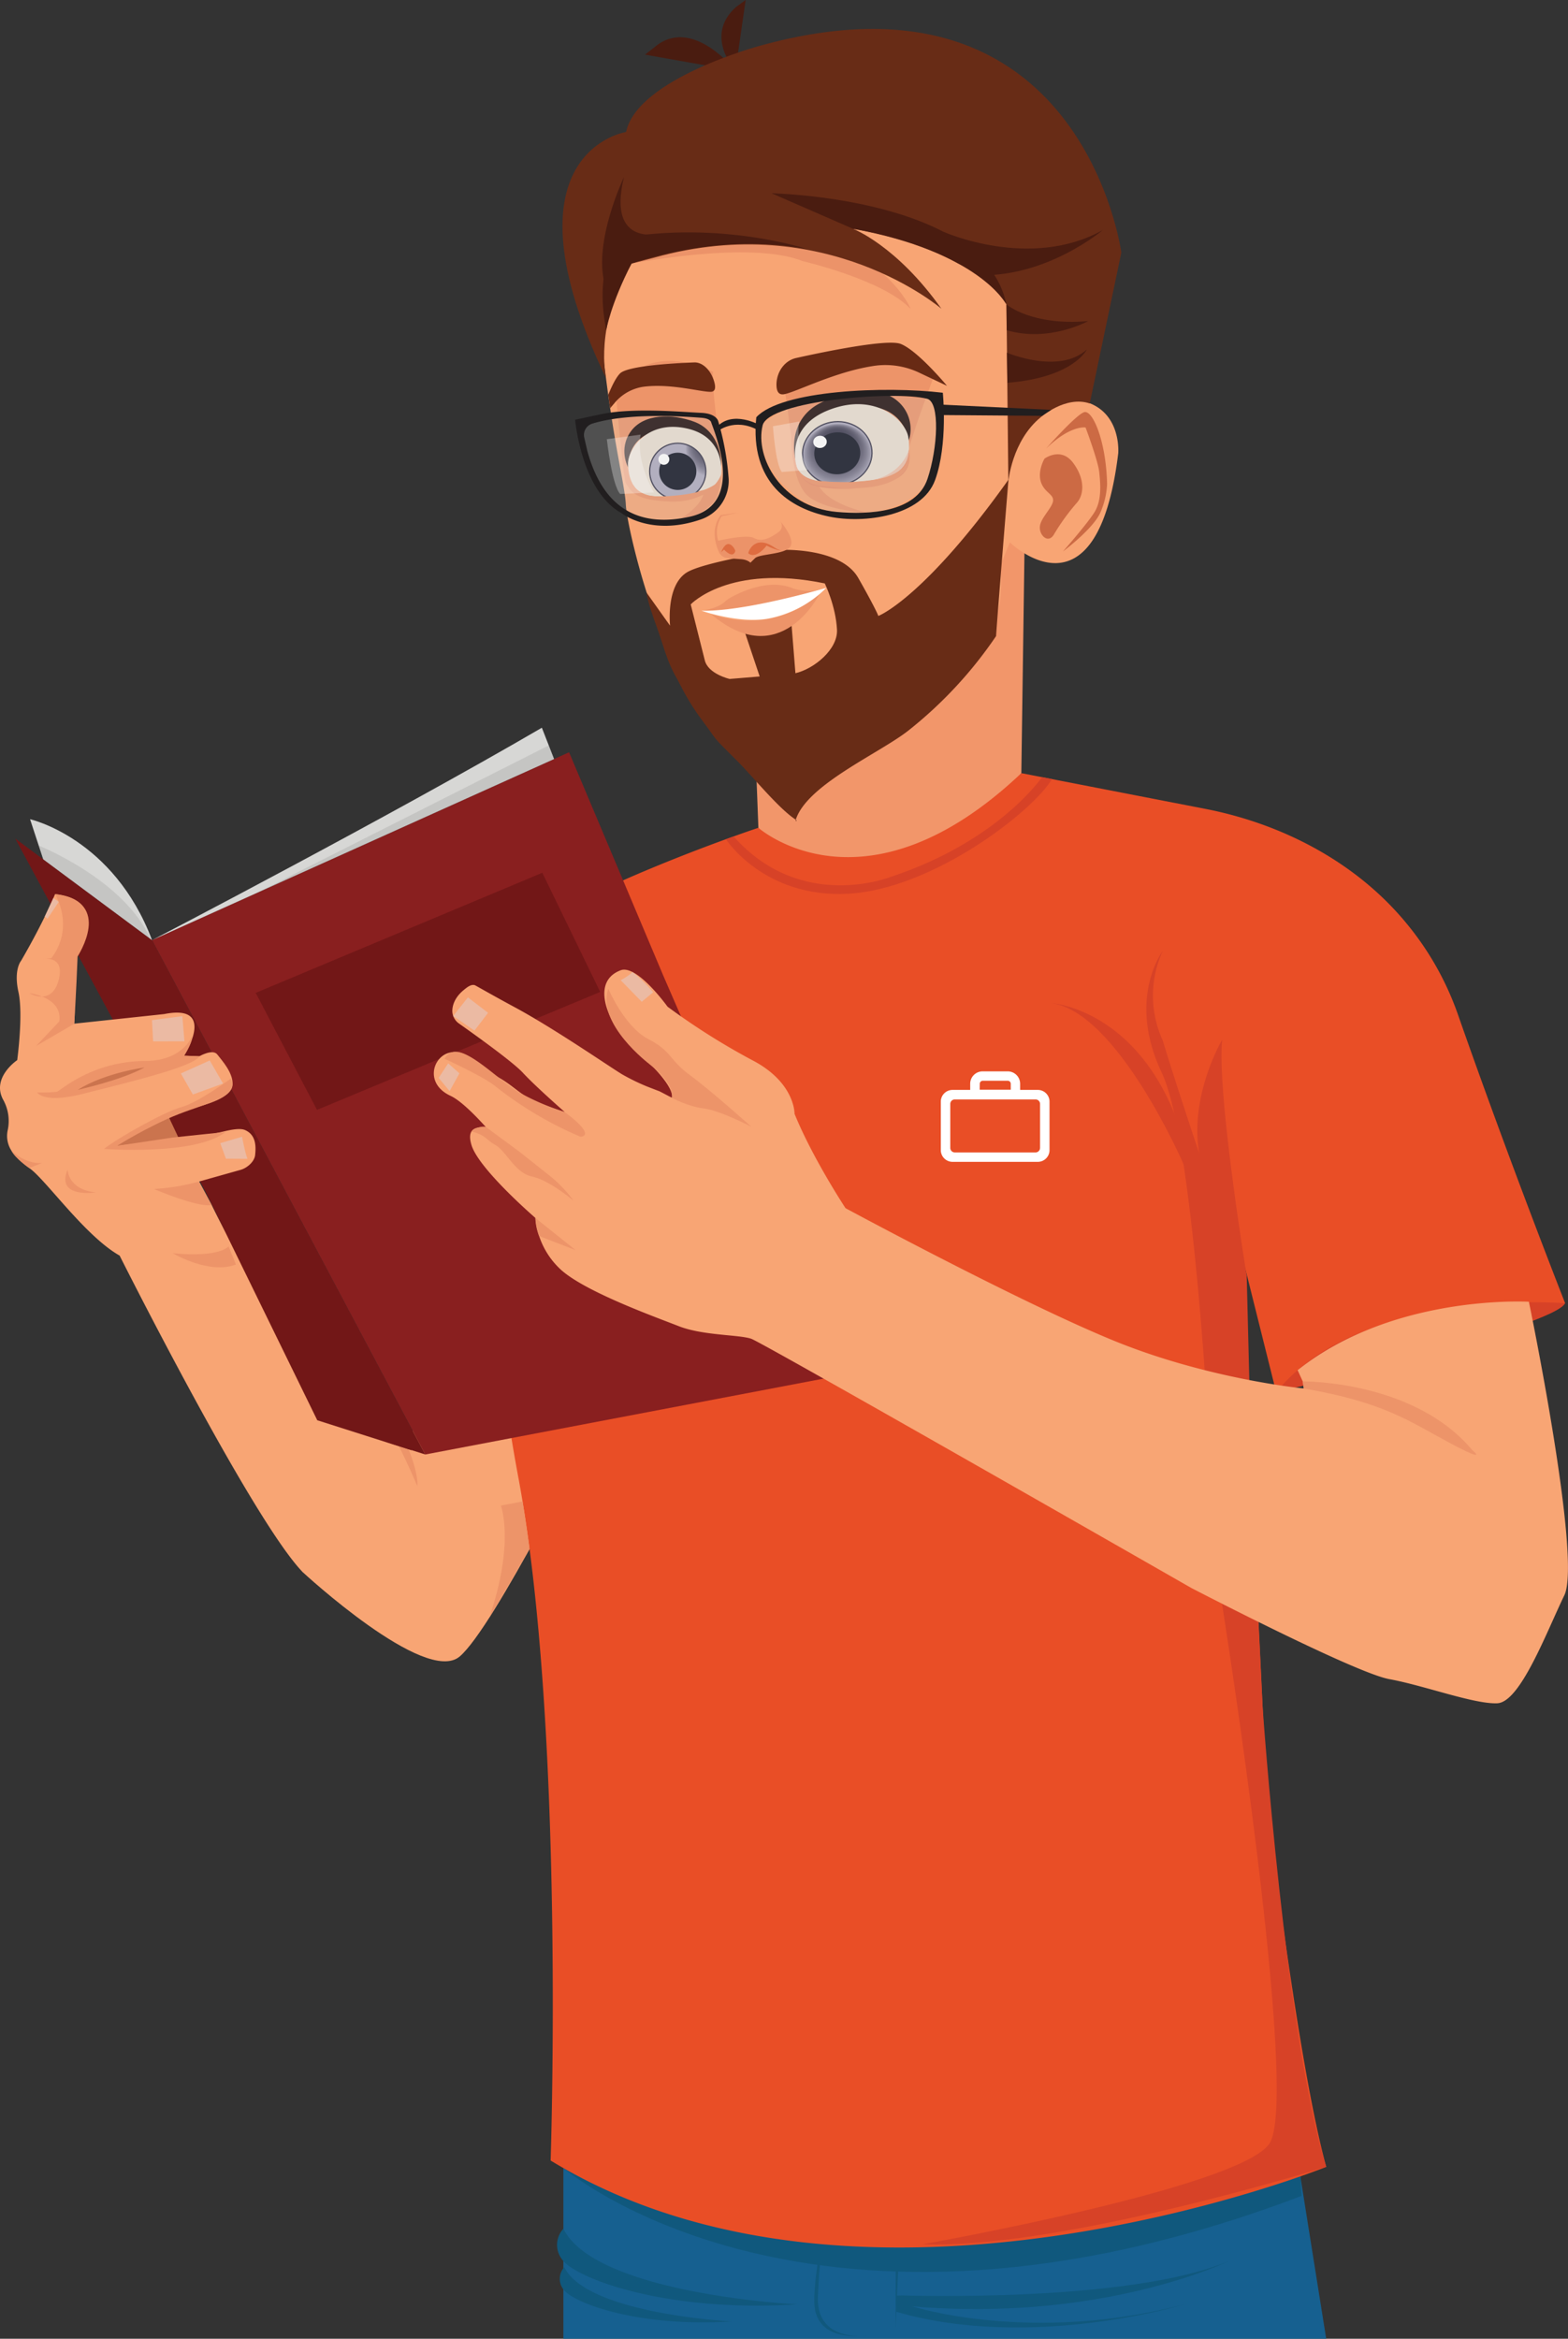 <svg xmlns="http://www.w3.org/2000/svg" xmlns:xlink="http://www.w3.org/1999/xlink" viewBox="0 0 631.55 941.67"><rect x="0" y="0" width="631.55" height="941.67" fill="#333333" stroke="none"/><defs><radialGradient id="a" cx="740.47" cy="-129.97" fy="-139.412" r="13.99" gradientTransform="translate(-403.23 300.11) scale(1 0.9)" gradientUnits="userSpaceOnUse"><stop offset="0" stop-color="#36344a"/><stop offset="0.34" stop-color="#38364c"/><stop offset="0.51" stop-color="#403e54"/><stop offset="0.64" stop-color="#4d4b60"/><stop offset="0.75" stop-color="#605d72"/><stop offset="0.85" stop-color="#78758a"/><stop offset="0.94" stop-color="#9592a6"/><stop offset="1" stop-color="#aeaabe"/></radialGradient><radialGradient id="b" cx="-3566.46" cy="329.73" fy="322.097" r="11.31" gradientTransform="matrix(-1, 0.09, 0.09, 1, -3308.65, 172.22)" xlink:href="#a"/></defs><path d="M127.84,559.68l35.94,23.59,11.4-34.46,27.7,13.91,35.54,13S199,655.34,185.11,667s-63.19-34-63.19-34L82.58,557.64Z" fill="#f8a574"/><path d="M152.88,568.32s6.86,10.33,15.18,30c0,0,1.73-8.42-13.49-35.14Z" fill="#ed9469"/><path d="M523.74,876.27l10.42,65.4H226.92V872.93S493.21,842,523.74,876.27Z" fill="#166090"/><path d="M360.74,880.67c.08,0,0,56.44,0,56.44l2.47-56.22Z" fill="#10587d"/><path d="M349.09,940.46s-20.27,2.72-19.67-15.5A308.66,308.66,0,0,1,333,889s-5.57,29-5,38.66S335.78,941.58,349.09,940.46Z" fill="#10587d"/><path d="M226.92,872.93s99.92,86.17,297.32,11.22l-.76-13.35Z" fill="#10587d"/><polygon points="411.37 311.28 412.92 201.79 303.25 275.53 305.98 346.92 351.39 390.55 399.87 326.75 411.37 311.28" fill="#f2966a"/><path d="M305.46,333.3s42.64,37.86,105.91-22l74,14.36c32,6.22,61,22,80.57,45.45a119.35,119.35,0,0,1,21.26,37.32c20.63,59,43.2,116.31,43.2,116.31s-86,1.85-116.38,35.87l-14.3-57.23,10.72,223.09s12.24,104.14,23.74,146c0,0-185.63,74.73-312.4-2.56,0,0,5.89-174.09-13-275s-6.58-160.61-6.58-160.61S189.74,514.28,196,558.33l-40.76-7.56s15.28-148.44,49.76-172S305.46,333.3,305.46,333.3Z" fill="#e94e26"/><path d="M404.17,214.78s-6.75,32-9.56,37.39-23.29,33.5-61.57,49.32c0,0-8.37,2.32-11,10.22,0,0-2.91-6.67-16.11-13.28C306,298.43,387.51,262.06,404.17,214.78Z" fill="#e28059"/><path d="M203.19,559.81S193.43,506.7,208.77,410c0,0-24.79,100.82-26.43,146Z" fill="#d74227"/><path d="M468.31,418.9a43.18,43.18,0,0,1,0-36s-14.55,19.14-.39,49,20.49,172.84,20.49,172.84l15.83-7-2.1-84.11S490,439.79,492.28,418.6c0,0-13.25,22.25-9.3,45.73C483,464.33,473.41,435.74,468.31,418.9Z" fill="#d74227"/><path d="M508.54,687.27s9.28,132.6,25.62,185.17c0,0-106.77,33.29-162.58,31.19,0,0,126.84-22.52,139.61-40.38s-19-217.54-19-217.54l14.67,7.34Z" fill="#d74227"/><path d="M476.68,468.71s-26.8-61.81-53.57-64.87c0,0,32.47,1.8,49.81,44.29L483,481.43Z" fill="#d74227"/><path d="M418,438.84h-7.12v-2.47a5,5,0,0,0-5-5H395.77a5,5,0,0,0-5,5v2.47h-7.11a4.73,4.73,0,0,0-4.73,4.73v19.5a4.73,4.73,0,0,0,4.73,4.73H418a4.72,4.72,0,0,0,4.72-4.73v-19.5A4.72,4.72,0,0,0,418,438.84Zm-23.37-2.47a1.21,1.21,0,0,1,1.21-1.22H405.9a1.21,1.21,0,0,1,1.21,1.22v2.38H394.6Zm24.27,25.84a1.81,1.81,0,0,1-1.8,1.8H384.56a1.81,1.81,0,0,1-1.81-1.8V444.47a1.81,1.81,0,0,1,1.81-1.8h32.55a1.81,1.81,0,0,1,1.8,1.8v17.74Z" fill="#fff"/><path d="M292.38,337.91s15.39,23.82,49.33,21.94,74.25-33.07,82-46.18l-4-.78s-17.3,25.61-60.43,40c0,0-36.28,14.88-63.78-16.09Z" fill="#d74227"/><path d="M363.53,924.23s91.23,3.14,131.35-13.83c0,0-50.69,24.75-127.39,18.23,0,0,47.7,15.4,109.77-.86,0,0-61.73,18.84-116.24,3.05v-6.51Z" fill="#10587d"/><path d="M226.92,897.36a9.57,9.57,0,0,0,0,13c5.83,7.07,41.34,20.85,94.15,17.45C321.07,927.85,239.94,923.76,226.92,897.36Z" fill="#10587d"/><path d="M227.29,912.87a6.86,6.86,0,0,0,0,9.34c4.18,5.06,29.6,14.92,67.41,12.48C294.7,934.69,236.62,931.77,227.29,912.87Z" fill="#10587d"/><path d="M514,560.59s111.92-26.32,116.38-35.87C630.38,524.72,548.3,518.12,514,560.59Z" fill="#d74227"/><path d="M276.2,80.14s-37,30.29-33.08,64.25,8.57,51,8.94,58.7,8.3,40.86,17,57.07,30.62,50.6,57.2,45.8S363.81,293,377,281.35s29.28-26.92,25.74-53.17l4-9.8s35.12,34.21,43.65-35.83c0,0,2.56-28.69-32.88-20.28a46.45,46.45,0,0,0-14.78,26.07S415,171,416.4,145.29s-23.84-57.14-23.84-57.14-22.74,7.42-13.74-22C378.82,66.17,330.05,45.83,276.2,80.14Z" fill="#f8a574"/><path d="M421.29,180.65S433,167.38,436.53,166s9,11.73,9.38,28.9a32.16,32.16,0,0,1-2.63,11.29c-2.84,6.72-15.15,15.84-15.15,15.84s9.65-10.92,12.69-15.79,2.41-11.58,1.92-16.19-5.5-17.92-5.5-17.92S431.2,171,421.29,180.65Z" fill="#cc6a44"/><path d="M420.69,184.68s6.61-4.93,11.54,1.69,4.43,13,1.3,16.3a86.54,86.54,0,0,0-9.08,12.6c-2.36,3.84-6,.11-5.61-3.34s5-7.5,5.31-10.26-3.59-3.33-4.94-7.74S420.69,184.68,420.69,184.68Z" fill="#cc6a44"/><path d="M315,152.06c2.23,9.93,2.49,16,3.68,23.78h0s-.16,15.15,5.4,22.45,26.66,8.42,26.66,8.42-16.11-3-20.68-10.69c0,0,12.9,2.66,20.77-1.18a1.52,1.52,0,0,0,.74-.69c6.93-.79,12.3-2.49,12.4-4.82.29-6.58,12.5-38.66,12.5-38.66C357.64,127.23,315,152.06,315,152.06Z" fill="#ed9469"/><path d="M320.62,144.16c-4.45,1-7.8,5.35-7.88,10.64,0,2.49.69,4.38,3.15,3.92,5.11-1,20.72-9.2,36.46-11.45a31.7,31.7,0,0,1,18.08,2.88l11,5.2s-11.68-14.1-18.63-16.87C357.45,136.37,332.25,141.57,320.62,144.16Z" fill="#682a14"/><path d="M320.85,186.88s.3-19,21.81-22.7S366,177.49,366,177.49a14.8,14.8,0,0,0-4.34-15.88c-7.8-6.88-21.74-4.49-31.81.95S318.43,178.75,320.85,186.88Z" fill="#1e0d0b"/><path d="M321,188.31c-.17-.32-5.41-16.41,13.33-23.42s30.44,4.78,31.49,11,0,14.73-10.27,16.7a89.05,89.05,0,0,1-23.77,1.26S324.11,194.35,321,188.31Z" fill="#eadfd1"/><ellipse cx="337.24" cy="182.5" rx="13.99" ry="12.73" transform="translate(-14.63 30.1) rotate(-5)" stroke="#36344a" stroke-miterlimit="10" stroke-width="0.5" fill="url(#a)"/><ellipse cx="337.24" cy="182.5" rx="9.27" ry="8.44" transform="translate(-14.63 30.1) rotate(-5)" fill="#0e1221"/><ellipse cx="330.28" cy="177.91" rx="2.72" ry="2.47" transform="translate(-14.25 29.47) rotate(-5)" fill="#fff"/><path d="M327.75,193.4s34.47,4.66,37.65-8.8l.66-3.5s3.27,11.43-10.83,13.34S338.58,195,327.75,193.4Z" fill="#e88a67"/><path d="M366.06,181.1s-2.36,9.38-14,12C352.08,193.08,365.7,192.74,366.06,181.1Z" fill="#edbfa9"/><path d="M287.17,149.76c-.31,9.36,2.17,22.12,2.39,29.35h0s2.43,13.74-1,21.22S268,212.05,268,212.05s12.72-5.18,15.28-12.87c0,0-10.15,4.39-17.16,2.09a1.24,1.24,0,0,1-.71-.51c-5.8.33-13.11-4.63-13.54-6.73-1.24-5.94-3.74-34.78-3.74-34.78C260,135.07,287.17,149.76,287.17,149.76Z" fill="#ed9469"/><path d="M290.35,189.77s-3-16.61-20.7-16.67S253,188.2,253,188.2s-4.08-7.37,1.11-14.54,16.64-7.14,25.45-3.87S291.08,182.29,290.35,189.77Z" fill="#1e0d0b"/><path d="M290.46,191c.09-.3,1.89-15.16-14.06-18.54s-23.53,8.68-23.44,14.29,2.13,12.9,10.64,13.11a65.69,65.69,0,0,0,19.1-2.41S288.86,196.79,290.46,191Z" fill="#eadfd1"/><circle cx="272.98" cy="189.77" r="11.31" stroke="#36344a" stroke-miterlimit="10" stroke-width="0.5" fill="url(#b)"/><circle cx="272.98" cy="189.77" r="7.5" fill="#0e1221"/><circle cx="267.39" cy="184.94" r="2.2" fill="#fff"/><path d="M353.72,248c.16-.16-2.67-5.9-8-15.23-7.08-12.53-31.18-11.36-31.18-11.36s-31.21,4.81-38,9.13c-8.44,5.38-6.65,21.39-6.65,21.39l-9.52-13.38c.43,3.27,2.4,9,3.7,12.62,3.84,10.61,4.44,15,8.84,22.53l1.72,3.3a96.48,96.48,0,0,0,8.25,13.13c7.08,9.46,3,5.19,14.13,16.33,6.24,6.26,16.7,19.21,23.51,23.57.81.52-.3.92,0,0h0c4.54-14.13,33.62-26.67,45.29-35.83a170.17,170.17,0,0,0,35.38-38.08c.84-12.46,5-63,5-63C373.2,239.44,354.82,247.69,353.72,248Z" fill="#682c16"/><path d="M254.37,106.12s48.05-9.44,68.86-1c0,0,32.37,7.46,43.54,19.26,0,0-6.32-17-36.49-29.61S254.37,106.12,254.37,106.12Z" fill="#ec9369"/><path d="M278.2,243.35s15.37-16.42,54-8.44c0,0,4.44,9,4.92,18.66.38,7.82-9.11,15.69-16.74,17.49h0l-1.66-20.63-18.88,3.64,6.14,18.3-12.1,1s-8.82-2-10.05-7.68Z" fill="#f8a574"/><path d="M291.76,242.44a13.67,13.67,0,0,1,2.55-1.87c4.36-2.4,15.7-7.69,25.08-3.67a20.6,20.6,0,0,0,13.42-.21s-28.36,8.92-50.28,9.21C282.53,245.9,288.83,245.11,291.76,242.44Z" fill="#ed9469"/><path d="M286.31,247.18S309.78,257,330.16,239C330.16,239,314.39,271.18,286.31,247.18Z" fill="#ed9469"/><path d="M282.53,245.9s14.92,5.26,26.78,3.2a45,45,0,0,0,23.5-12.41S299.65,246.44,282.53,245.9Z" fill="#fff"/><path d="M296.23,28.46s-12.89-14,.25-25.66L300.33,0Z" fill="#4a1c10"/><path d="M296.23,28.46s-16.35-20.93-31.15-10.6L259.8,22Z" fill="#4a1c10"/><path d="M263.58,103.72l-9.21,2.4c-15.18,24.41-10.29,46.15-10.29,46.15-43.7-91.27,8.09-99.13,8.09-99.13,4.53-21.53,53.91-34.71,53.91-34.71,129.71-36,145.56,83.26,145.56,83.26l-12.72,60.75c-9.76-3.28-19.78,5.59-19.78,5.59-11.63,9.52-13,25.89-13,25.89l-.76-71.37C398,111.15,385.75,106,385.75,106S370,96.4,343.57,92.12c0,0,17.49,6.63,35.61,32.2C379.18,124.32,332.86,84.32,263.58,103.72Z" fill="#682c16"/><path d="M343.57,92.12l-32.79-14.3s85.78,1.66,94.58,44.73C405.36,122.55,394.35,101.38,343.57,92.12Z" fill="#4a1c10"/><path d="M324.81,100.22s-34.33-11.46-75.21-4.3c0,0-10.74,10.13-5.42,37.06,0,0,1.68-10.37,10.19-26.86C254.37,106.12,289.63,93.18,324.81,100.22Z" fill="#4a1c10"/><path d="M266.47,93.91s-22.2,6.29-15.15-22.61c0,0-12.42,25.9-7.76,43.06C243.56,114.36,249.72,102.22,266.47,93.91Z" fill="#4a1c10"/><path d="M405.36,122.55s10,8.73,32.91,6.73c0,0-15.71,8.72-32.8,3.67Z" fill="#4a1c10"/><path d="M405.57,142s20.94,8.94,32.16-1.26c0,0-5.28,11.26-32,13.39Z" fill="#4a1c10"/><path d="M380,93.32s34.92,15.65,64.15-.67c0,0-21.68,18.44-48.92,18.17Z" fill="#4a1c10"/><path d="M320.9,188.06s.69,8.74,27,5.79c0,0-7.33,4.84-20.53,1.53,0,0-6.08-1.88-7.2-9.88Z" fill="#e88a67"/><path d="M261.66,199.56s14.38,2.67,26-4.24C287.65,195.32,276.46,206.18,261.66,199.56Z" fill="#ed9469"/><polygon points="61.25 378.53 229.21 302.89 267.1 392.7 337.19 554.04 171.29 585.63 61.25 378.53" fill="#891f1f"/><polygon points="218.43 351.41 241.74 399.39 127.68 446.88 102.99 399.77 218.43 351.41" fill="#721717"/><polygon points="61.25 378.53 6.14 337.63 133.31 573.54 171.29 585.63 61.25 378.53" fill="#721717"/><path d="M17.41,346l-5.3-16.15s33.61,7.55,49.14,48.69Z" fill="#d7d7d5"/><path d="M61.25,378.53s95.46-49.64,157-85.52l4.92,12.61Z" fill="#d7d7d5"/><path d="M522.65,551.69l2.07,4.52.41,2.84s-38.26-3.66-76.24-19.13-108.33-53.46-108.33-53.46-13.22-20-20.54-38c0,0,.29-12.66-17.16-21.66a275.52,275.52,0,0,1-34-21.48s-12.32-17.18-18.91-14.64c-10,3.84-6.65,15-2.32,22.16s13.19,14.56,13.19,14.56,10.54,9.73,9.84,14.55c0,.17-5.48-2.9-5.52-2.73l-4.46-1.73a85.77,85.77,0,0,1-10.1-4.92c-4.43-2.64-27.39-18.49-43.22-27-7.71-4.15-13.66-7.56-15.82-8.75-1.53-.85-3.41.68-4.76,1.8-2,1.62-4.41,4.38-4.6,8.17a6.29,6.29,0,0,0,2.76,5.37c5.84,4.12,21.56,15.33,25.66,19.77,5.06,5.49,16.88,15.83,16.88,15.83s-10.55-3.37-15-5.91-8.65-7.17-15.19-9.7-7.35-8.92-14.94-8.5-12.05,12.39-.89,17.57c5.26,2.44,13.09,11.39,14.14,12.45s-8.65-2.32-5.69,7.39,25.74,29.33,25.74,29.33a32,32,0,0,0,10.55,21.1c10.13,8.86,37.52,18.69,47.22,22.49s24.32,3.37,29.17,5.06S479.84,639.38,479.84,639.38s65.83,34.18,79.76,36.71,34.19,10.13,43.47,9.71,19.84-28.7,27-43.47-14.27-118.2-14.27-118.2S561.31,520.89,522.65,551.69Z" fill="#f8a574"/><path d="M245,398.09s6.54,15.36,16.11,20.28,8.3,8.3,16.74,14.49,24.76,20.8,24.76,20.8-12.87-6.66-19.2-7.37S270.64,442,270.64,442s1.55-5.16-9.17-13.62C261.47,428.34,240.11,412.27,245,398.09Z" fill="#ed9469"/><path d="M195.59,453.68l13.72,10.13s4,3.16,11.18,8.86A53.29,53.29,0,0,1,231,483.43s-9.7-8.23-16.67-9.7S204,463.6,199.6,461.07s-3.32-3.67-9.68-5.53A7.26,7.26,0,0,1,195.59,453.68Z" fill="#ed9469"/><path d="M179.08,426.32s15.67,7.1,20.52,11.11a148.51,148.51,0,0,0,34.19,20.26s7,0-6.33-9.92a103,103,0,0,1-17-7.18C200.24,435.32,184.25,416.35,179.08,426.32Z" fill="#ed9469"/><path d="M215.64,490.4l16.18,12.94-14.68-5.66A21.42,21.42,0,0,1,215.64,490.4Z" fill="#ed9469"/><path d="M524.72,556.21s44.59-.54,68.22,27.6c0,0,7.32,5.91-9-2.82s-26.44-16.37-58.81-21.94Z" fill="#ed9469"/><path d="M263.09,399.53l-4.62,3.81L250,394.66a23.9,23.9,0,0,0,4.78-3.25A59.73,59.73,0,0,1,263.09,399.53Z" fill="#ebbaa3"/><polygon points="196.58 407.8 191.1 414.97 182.52 409.08 188.47 401.58 196.58 407.8" fill="#ebbaa3"/><polygon points="185.04 432.17 181.09 439.32 176.68 434 180.52 428.14 185.04 432.17" fill="#ebbaa3"/><polygon points="49.51 410.38 25.79 461.71 89.67 495.98 49.51 410.38" fill="#cb744e"/><path d="M22.18,360S18,370.47,8.48,386.87c0,0-3.06,3.5-1.05,12.56s-.5,27.42-.5,27.42-10.47,7-5.67,15.92a17.59,17.59,0,0,1,1.82,12.39,10.89,10.89,0,0,0,2.39,9.3,31,31,0,0,0,6.33,5.86c6.36,4.28,22.42,27.35,36.38,35.23,0,0,53.37,106.38,73.74,127.44l34.43-52.52s-42.56-39.21-61.49-76.94c-.58-1.14-1.16-2.27-1.78-3.39-1.46-2.61-4.54-8.23-7.8-14.91h0l-5.11-9.5L97,471c2.57-.76,5.49-3.28,5.76-5.94.33-3.22.53-8.09-4.12-10.08-2.18-.93-6.48.11-8.79.64-5.46,1.25-18.45,4.08-25.14,4.21a191.8,191.8,0,0,0-20,1.89l42.63-21.53s13-10.83-7-14.91l-6.2-.22s13.51-21.06-8-16.76l-36.26,3.87a56,56,0,0,0-.66-14.94,16.81,16.81,0,0,1,2-12.19S45.48,362.49,22.18,360Z" fill="#f8a574"/><path d="M80.17,475.73a87,87,0,0,1-18.17,3s17.46,7.49,23.28,6.49Z" fill="#ed9469"/><path d="M77.33,417.19s-3.5,9.91-18.77,10c-21.71.07-34.34,12.1-35.7,12.43a70.66,70.66,0,0,1-7.88.24s2.43,4.64,18.63.51,44.16-10.69,46.74-15.07l-6.2-.22S77.65,419.81,77.33,417.19Z" fill="#ed9469"/><path d="M22.18,360s8.14,13.13-1.51,25.8l-3.58.3s9.39-1.74,6.49,8.69-11.78,5.09-11.78,5.09,13.5,1.57,12.09,11.38l-9.4,9.93,15.42-9s.88-14.43,1.34-27.13C31.25,385,46,363,22.18,360Z" fill="#ed9469"/><path d="M92.06,501.82s-3.37,4.62-22.47,2.77c0,0,14.63,8.76,25.45,4.54Z" fill="#ed9469"/><path d="M58.18,429.81s-15.81,2.07-26.86,9C31.32,438.78,48.6,435.06,58.18,429.81Z" fill="#cb744e"/><path d="M27.24,470.91s0,8.08,11.41,9.2C38.65,480.11,22.27,482.68,27.24,470.91Z" fill="#ed9469"/><path d="M4.57,463.21s5.22,5.51,12.34,5.07l-5.11,2S6,466.43,4.57,463.21Z" fill="#ed9469"/><polygon points="18.02 369.03 19.13 369.89 23.67 363.12 21.5 361.55 18.02 369.03" fill="#ebbaa3"/><polygon points="61.21 410.74 61.67 419.3 74.29 419.28 73.44 409.14 61.21 410.74" fill="#ebbaa3"/><path d="M97.5,457.69s1.21,6.67,2.2,8.89L91,466.53l-2.29-6.25Z" fill="#ebbaa3"/><polygon points="82.8 479.84 127.79 571.85 165.77 583.94 118.02 494.06 82.8 479.84" fill="#721717"/><path d="M287.63,153.57c-1.37-4.66-4.71-7.76-8-7.64-8.5.32-26.83,1.37-29.9,4.43-1.62,1.62-3.31,5.07-4.74,8.6l.77,5.39,1.7-2a18.62,18.62,0,0,1,11.5-6.6c11.2-1.54,23.8,2.25,27.5,2C288.26,157.59,288.28,155.76,287.63,153.57Z" fill="#682a14"/><path d="M366.06,181.1s5.83,19.94-35.82,14.53a11.85,11.85,0,0,1-8.37-4.91,9.56,9.56,0,0,1-1.69-4.81,9.28,9.28,0,0,0,8.48,7.63c7.6.9,24.38,1.58,32.59-3.37C361.25,190.17,366.24,188.2,366.06,181.1Z" fill="#ed9469"/><path d="M255.1,195.32s2.35,4.83,10.94,4.58,23.31-1.78,24.31-8.49c0,0-4.15,10.77-19.36,10.52s-16.92-4.14-18.77-7.24Z" fill="#ed9469"/><path d="M307.51,170.38s-5.64,15.5,13.68,29.73,49.53,4.13,53-8c0,0,9.38-31.27-2.28-31.85S327.66,154.15,307.51,170.38Z" fill="#c7c6c5" opacity="0.2"/><path d="M234.18,171.31s21.62-9.38,52-3.21c0,0,12.37,21.93,2.18,35.43s-43.11,6.11-48.09-9S232.79,174.43,234.18,171.31Z" fill="#c7c6c5" opacity="0.2"/><path d="M293.44,192.21a108.34,108.34,0,0,0-4.15-22.58s-.61-3.14-6.88-3.4c-7.44-.31-28.2-2.28-41.17.73L231.65,169s2.46,28.55,18.5,37.49c0,0,11.76,9.63,32,2.7A16.5,16.5,0,0,0,293.5,193.1C293.49,192.81,293.47,192.51,293.44,192.21Zm-7-22.14c3.19,8.5,12.34,33.39-8.69,38-26.29,5.73-36.64-10.09-41.17-26.43l-1.25-5.43a4.76,4.76,0,0,1,3.19-5.62c5.84-1.85,18.71-4.3,43.49-2.41C283.65,168.28,285.92,168.57,286.48,170.07Z" fill="#211e1f"/><path d="M305.82,171.07s-10.72-6-17,.78l.33,1.75s6.55-5.5,16-.5Z" fill="#211e1f"/><path d="M304.62,168c-2.74,26.45,13.7,36.77,29.32,40,14.14,2.95,37.38-.2,42.67-14.66s3.13-35.21,3.13-35.21C356.75,155.41,314.76,157,304.62,168Zm2.53,3.31c2.45-10,53.38-14.14,66.29-10.74,5.21,1.37,4.29,19.91.12,32.27C369,206.36,350,207.29,337,206.12,314.62,204.1,304.06,184.05,307.15,171.35Z" fill="#211e1f"/><polygon points="379.53 167.12 419.72 167.43 423.38 165.03 378.17 162.87 379.53 167.12" fill="#211e1f"/><path d="M325.55,189.19s-5.39-9.82-3.6-19.48l-10.62,1.91s1,15.44,3.58,18.43Z" fill="#fff" opacity="0.3"/><path d="M263.42,198.28S256.1,186.38,258,175l-13.58,1.83s2,18.39,5.36,22.06Z" fill="#fff" opacity="0.3"/><path d="M201.72,606.21s5.76,14.68-4.64,45.09l16.21-27.61s-1.42-10.79-2.81-19.15Z" fill="#ed9469"/><polygon points="221.02 300.14 102.99 359.73 223.16 305.62 221.02 300.14" fill="#231f20" opacity="0.1"/><path d="M15.59,340.46s34.49,13.73,45,37.6L17.41,346Z" fill="#231f20" opacity="0.1"/><path d="M80.35,425.26s5.35-3.07,7.17-.69,6.31,7.21,6.17,12-8.22,7.45-14.13,9.12S80.35,425.26,80.35,425.26Z" fill="#f8a574"/><polygon points="72.85 432.21 77.68 440.69 89.85 436.27 84.47 426.98 72.85 432.21" fill="#ebbaa3"/><path d="M92.93,434.3S79.73,444,73.09,445.76s-25.52,12.31-31.21,16.85c0,0,36.76,2.78,49-6.84L69.63,458l-22.48,3.36s12.66-8,24.66-12.7S96.57,441.65,92.93,434.3Z" fill="#ed9469"/><path d="M297.55,206.37l-6.9,1.47a12,12,0,0,0-1.39,9.9s11.48-2.76,14.45-1.1,6.41.17,10-2.51a3,3,0,0,0,.58-4.24s6.19,7,4,10.22-12.34,2.84-14.19,4.65l-1.86,1.81s-1.14-1.29-4-1.44c-1.61-.08-3.75-.29-5.34-.45a4.07,4.07,0,0,1-3.3-2.35c-1.41-3.11-3.25-9.11.28-14.32l.44-.61Z" fill="#ec9369"/><path d="M301.43,222.81c-.26-.22,2.16-7.54,9.81-2.82,0,0,2.55,1.85,4,1.7,0,0-1.88.26-6.5-2C308.78,219.72,304.54,225.37,301.43,222.81Z" fill="#de6c40"/><path d="M291.64,221.29s3.54,4,4.54.54c.08-.29-2.92-6.41-5.74.5Z" fill="#de6c40"/></svg>
